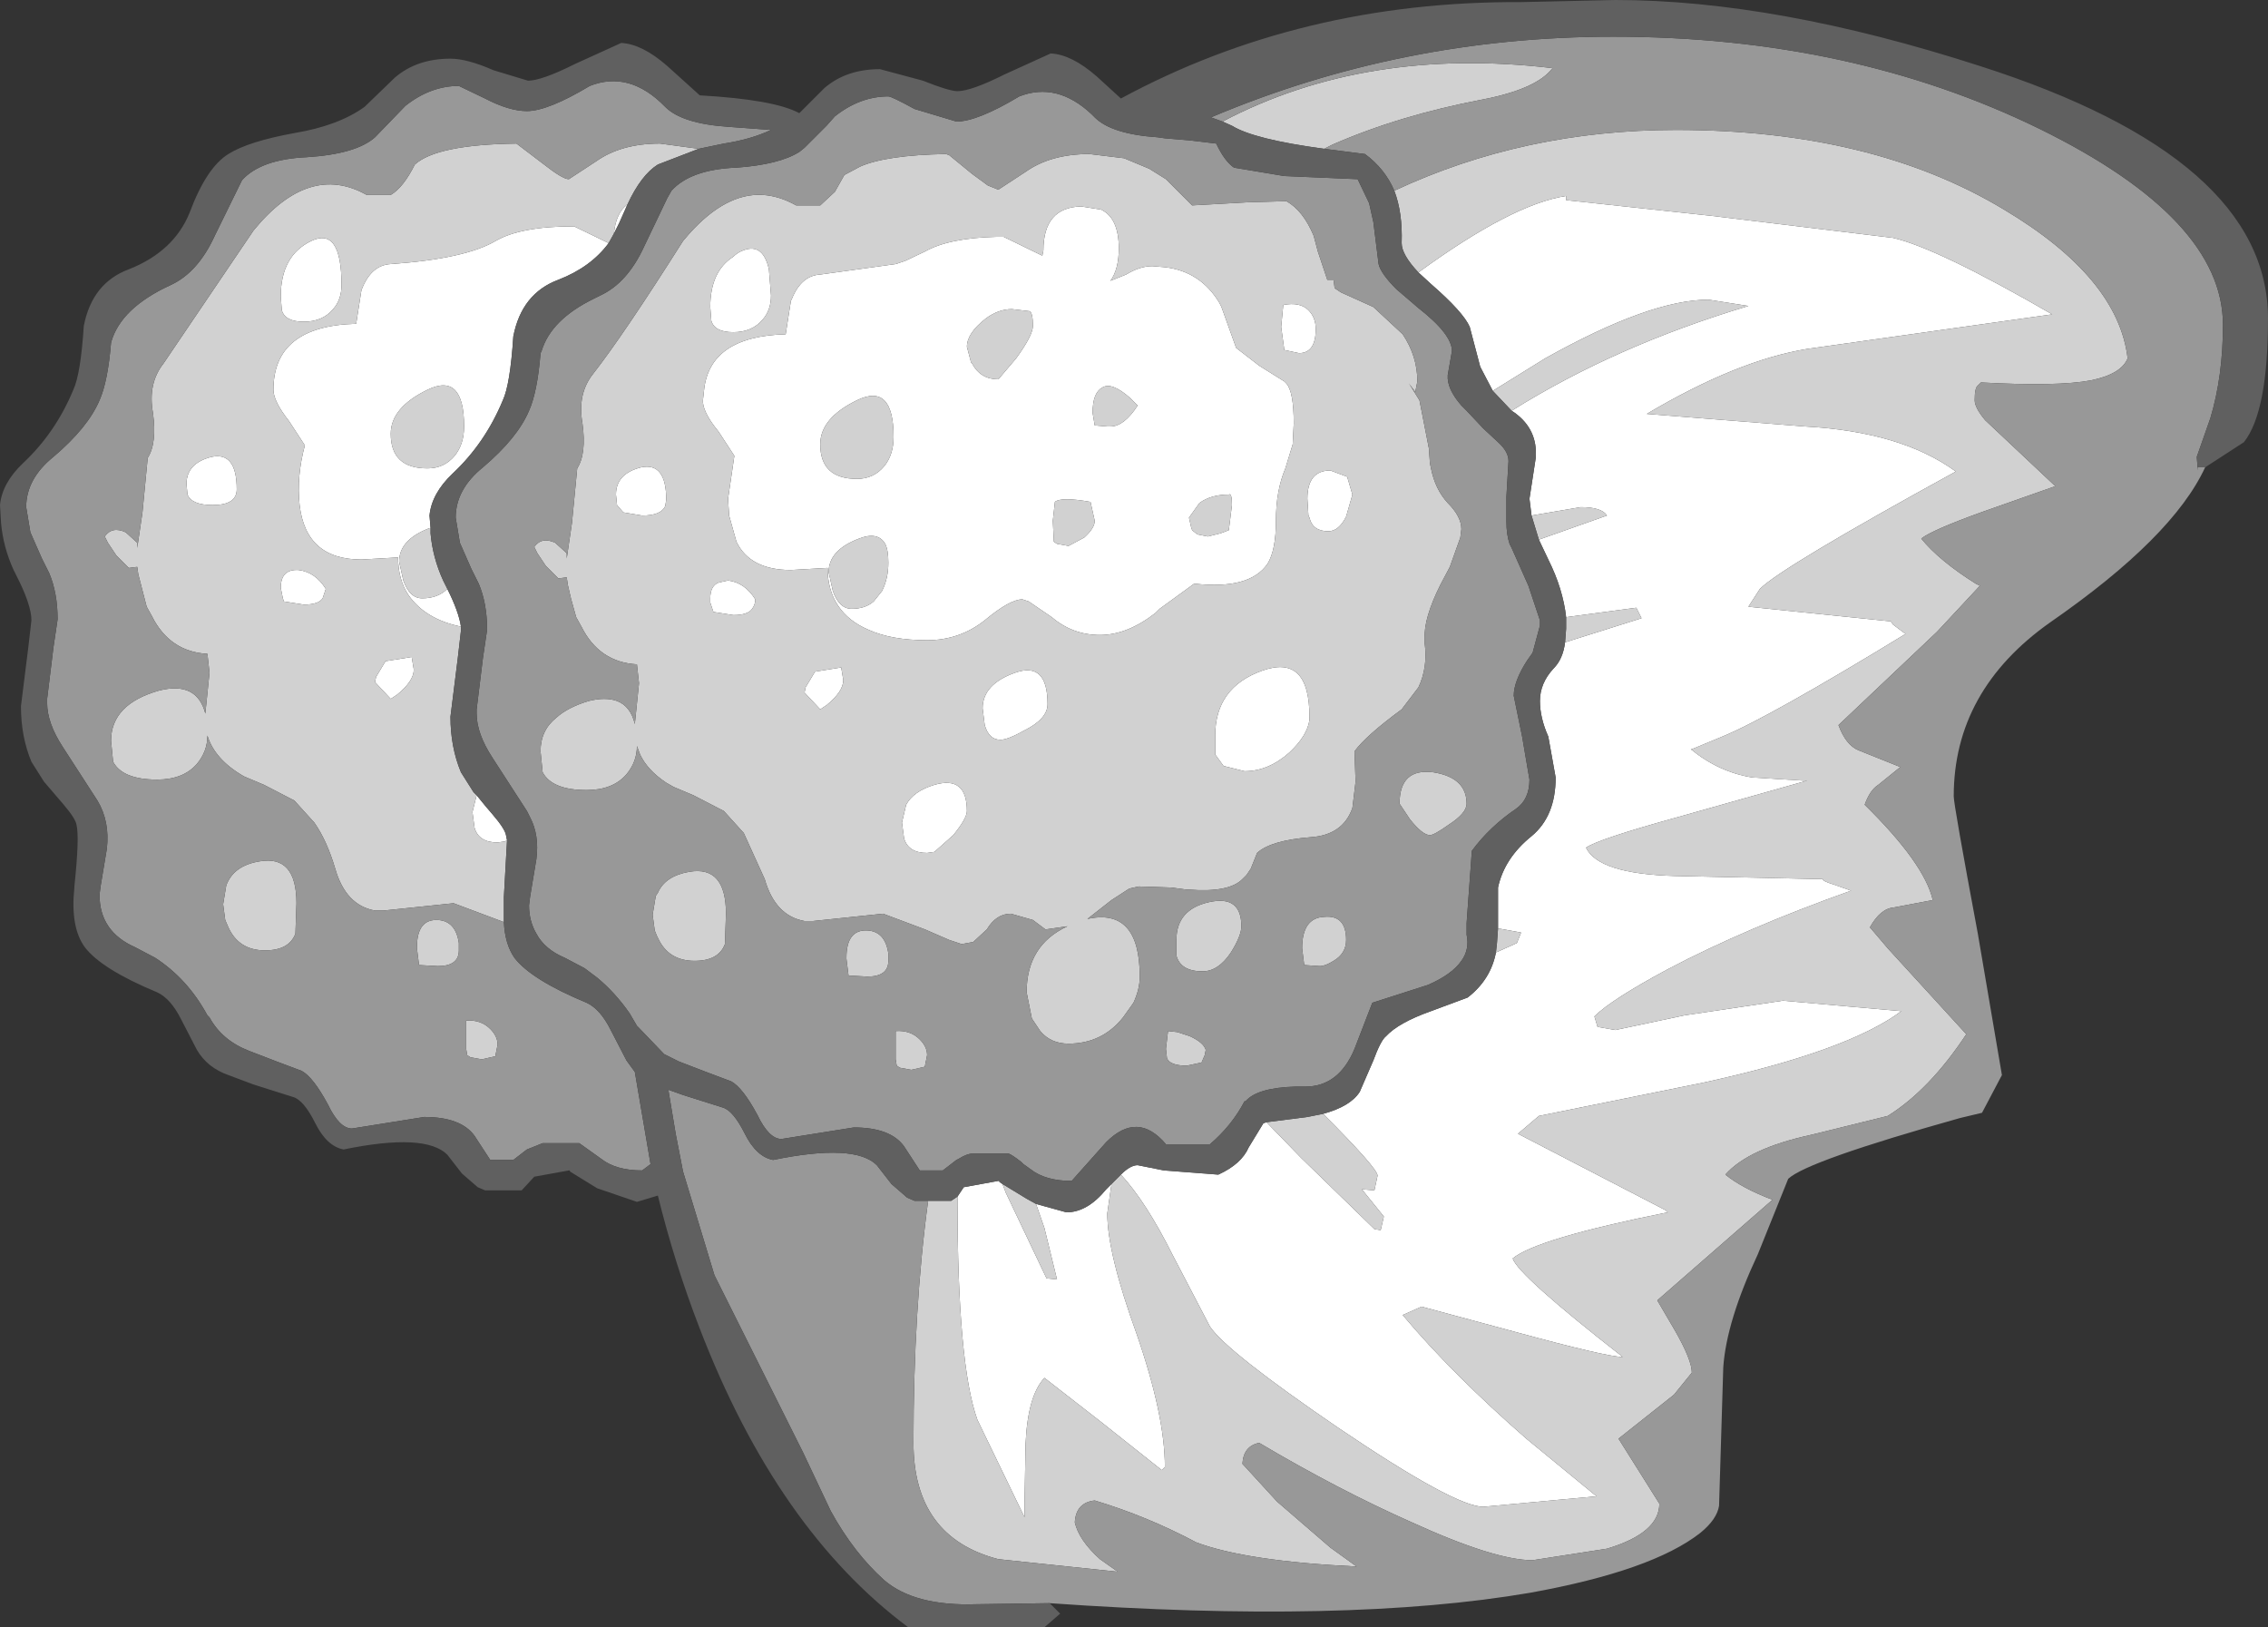<?xml version="1.0" encoding="UTF-8" standalone="no"?>
<svg xmlns:ffdec="https://www.free-decompiler.com/flash" xmlns:xlink="http://www.w3.org/1999/xlink" ffdec:objectType="shape" height="77.65px" width="108.25px" xmlns="http://www.w3.org/2000/svg">
  <rect width="100%" height="100%" fill="#333333" stroke="none"/>
  <g transform="matrix(1.0, 0.0, 0.0, 1.0, 63.6, 48.5)">
    <path d="M4.1 -35.5 Q8.55 -38.75 11.15 -39.15 L11.15 -38.95 18.1 -38.2 26.75 -37.15 Q28.9 -36.65 34.35 -33.5 L22.65 -31.85 Q19.3 -31.3 15.0 -28.75 L22.55 -28.15 Q27.15 -27.9 29.75 -26.0 21.45 -21.45 20.4 -20.4 L19.85 -19.55 26.65 -18.85 26.75 -18.7 27.35 -18.25 Q20.8 -14.25 18.6 -13.35 L17.15 -12.75 17.1 -12.75 Q18.45 -11.65 20.05 -11.4 L22.5 -11.25 22.65 -11.25 16.45 -9.5 Q12.65 -8.45 12.1 -8.05 12.7 -6.8 16.35 -6.7 L23.4 -6.55 Q23.4 -6.45 23.9 -6.3 L24.75 -6.0 Q19.7 -4.2 16.0 -2.25 13.3 -0.8 12.5 0.0 L12.65 0.5 13.5 0.65 16.8 -0.05 21.5 -0.75 27.15 -0.25 Q24.6 1.65 17.75 3.15 L9.85 4.75 8.85 5.6 15.9 9.25 16.0 9.35 Q9.75 10.6 8.6 11.55 8.85 12.35 13.85 16.25 13.1 16.25 8.7 15.05 L4.25 13.85 3.35 14.25 Q5.7 17.05 9.25 20.15 L12.6 22.9 7.2 23.4 Q5.85 23.4 0.3 19.65 -5.05 16.0 -5.85 14.8 L-7.65 11.35 Q-8.9 8.85 -10.1 7.55 -9.65 7.1 -9.3 7.1 L-8.05 7.35 -5.45 7.55 Q-4.35 7.05 -4.0 6.25 L-3.3 5.1 -3.15 5.05 -1.5 6.75 2.0 10.15 2.3 10.2 2.45 9.55 1.4 8.25 2.0 8.3 2.15 7.6 Q2.15 7.25 -0.45 4.65 0.85 4.3 1.3 3.6 L1.95 2.1 Q2.3 1.15 2.55 0.95 3.15 0.3 4.7 -0.25 L6.45 -0.9 Q7.55 -1.75 7.8 -3.05 L8.8 -3.5 9.0 -4.0 7.9 -4.2 7.9 -6.15 Q8.2 -7.55 9.5 -8.6 10.65 -9.55 10.65 -11.4 L10.3 -13.35 Q9.9 -14.25 9.9 -15.05 9.9 -15.9 10.55 -16.6 11.0 -17.05 11.1 -17.85 L14.75 -19.0 14.5 -19.5 11.15 -19.05 Q11.0 -20.4 10.3 -21.8 L9.85 -22.75 13.1 -23.9 Q12.85 -24.3 11.85 -24.3 L9.5 -23.9 9.4 -24.7 9.7 -26.65 Q9.8 -28.0 8.7 -28.8 L8.55 -28.9 Q13.5 -32.0 19.85 -33.9 L17.95 -34.2 Q15.15 -34.2 10.15 -31.4 L7.65 -29.85 7.05 -31.0 6.55 -32.9 Q6.25 -33.6 4.7 -34.95 L4.1 -35.5 M-10.55 8.0 L-10.75 9.4 Q-10.75 11.3 -9.35 15.15 -8.0 19.05 -8.0 21.5 L-8.15 21.65 -11.05 19.35 -13.75 17.25 Q-14.55 18.1 -14.65 20.4 L-14.7 23.25 -14.7 23.9 -16.95 19.25 Q-17.9 16.6 -17.9 8.8 L-17.9 8.6 -17.6 8.15 -15.95 7.85 -15.9 7.85 -15.9 7.9 -15.75 8.0 -15.6 8.4 -13.65 12.5 -13.15 12.55 -13.75 10.1 -14.15 8.95 -12.7 9.35 Q-11.7 9.35 -10.8 8.25 L-10.55 8.0 M-0.2 -23.15 Q-0.95 -23.15 -1.1 -23.8 L-1.15 -23.9 -1.2 -24.7 Q-1.2 -26.05 -0.1 -26.05 L0.7 -25.75 0.95 -24.9 0.65 -23.85 Q0.3 -23.15 -0.2 -23.15 M-33.65 -38.75 L-34.05 -37.85 -34.3 -37.35 Q-34.2 -38.35 -33.65 -38.75 M-34.55 -36.9 Q-35.4 -35.75 -36.95 -35.15 -38.7 -34.5 -39.1 -32.45 -39.25 -30.15 -39.6 -29.4 -40.45 -27.35 -42.0 -25.9 -43.0 -24.95 -43.1 -23.9 L-43.05 -23.3 -43.1 -23.3 Q-44.55 -22.75 -44.55 -21.7 L-44.35 -20.8 Q-44.05 -19.95 -43.45 -19.95 -42.7 -19.95 -42.25 -20.4 -41.7 -19.3 -41.6 -18.6 -43.3 -18.95 -44.1 -20.1 -44.6 -20.85 -44.6 -21.9 L-46.35 -21.8 Q-49.0 -21.8 -49.3 -24.4 -49.45 -25.75 -49.05 -27.25 L-49.8 -28.4 Q-50.55 -29.35 -50.55 -29.9 -50.55 -32.95 -46.6 -33.05 L-46.35 -34.65 Q-45.9 -35.85 -44.95 -35.9 -41.4 -36.15 -39.95 -37.0 -38.75 -37.7 -36.2 -37.7 L-34.55 -36.9 M-40.85 -10.55 L-40.4 -10.0 -40.1 -9.65 Q-39.5 -8.95 -39.45 -8.65 L-39.4 -8.4 -39.5 -8.35 -39.85 -8.3 Q-40.75 -8.3 -40.95 -9.0 L-41.05 -9.75 -40.85 -10.55 M-53.5 -26.7 Q-52.3 -26.95 -52.3 -25.15 -52.3 -24.4 -53.45 -24.4 -54.45 -24.4 -54.65 -24.9 L-54.7 -25.4 Q-54.7 -26.4 -53.5 -26.7 M-50.2 -34.35 Q-50.2 -36.3 -48.75 -37.0 -47.3 -37.7 -47.3 -34.9 -47.3 -34.2 -47.7 -33.75 -48.2 -33.15 -49.1 -33.15 -50.0 -33.15 -50.15 -33.7 L-50.2 -34.35 M-41.45 -28.15 Q-41.45 -30.75 -43.2 -29.9 -44.95 -29.05 -44.95 -27.8 -44.95 -26.15 -43.2 -26.15 -42.4 -26.15 -41.9 -26.75 -41.45 -27.3 -41.45 -28.15 M-50.05 -19.8 L-50.1 -19.95 -50.2 -20.45 Q-50.2 -21.35 -49.35 -21.3 -48.55 -21.2 -48.05 -20.4 L-48.2 -19.95 Q-48.4 -19.65 -49.1 -19.65 L-50.05 -19.8 M-45.65 -16.2 L-45.2 -16.95 -43.95 -17.15 -43.85 -16.55 Q-43.85 -16.0 -44.65 -15.35 L-44.95 -15.15 -45.7 -15.95 -45.65 -16.2 M-25.85 -34.15 L-25.8 -34.25 Q-25.35 -35.35 -24.45 -35.4 L-20.85 -35.9 -20.4 -36.05 -19.45 -36.5 Q-18.3 -37.15 -16.0 -37.2 L-15.7 -37.2 -13.85 -36.3 -13.8 -36.55 Q-13.8 -38.6 -12.0 -38.65 L-11.05 -38.5 Q-10.2 -38.1 -10.2 -36.65 -10.2 -35.65 -10.6 -35.1 L-9.85 -35.4 Q-9.2 -35.8 -8.6 -35.8 L-8.0 -35.75 Q-6.3 -35.55 -5.4 -34.05 L-5.3 -33.85 -4.6 -31.9 -3.5 -31.05 -2.3 -30.3 -2.2 -30.2 Q-1.85 -29.8 -1.85 -28.3 L-1.9 -27.3 -2.25 -26.15 Q-2.7 -25.1 -2.7 -23.65 -2.7 -22.25 -3.1 -21.6 -3.95 -20.35 -6.6 -20.65 L-8.25 -19.45 -8.45 -19.25 Q-9.8 -18.2 -11.1 -18.2 -12.4 -18.2 -13.4 -19.05 L-14.5 -19.8 -14.8 -19.9 Q-15.4 -19.9 -16.6 -18.9 -17.8 -17.95 -19.35 -17.95 -21.05 -17.95 -22.15 -18.45 -23.1 -18.85 -23.6 -19.6 -24.1 -20.35 -24.1 -21.4 L-25.85 -21.3 Q-27.8 -21.3 -28.45 -22.65 L-28.8 -23.9 -28.85 -24.7 -28.55 -26.75 -29.3 -27.9 Q-30.0 -28.75 -30.05 -29.3 L-30.05 -29.4 -30.0 -29.85 Q-29.75 -32.45 -26.1 -32.55 L-25.85 -34.15 M-10.6 -28.15 Q-9.95 -28.15 -9.3 -29.15 L-9.65 -29.5 Q-10.55 -30.3 -11.0 -30.0 -11.45 -29.75 -11.45 -28.8 L-11.35 -28.2 -10.75 -28.15 -10.6 -28.15 M-14.3 -32.95 Q-14.3 -33.55 -14.45 -33.65 L-15.3 -33.75 Q-15.95 -33.75 -16.55 -33.3 -17.45 -32.6 -17.45 -31.95 L-17.25 -31.2 -17.2 -31.15 Q-16.8 -30.4 -15.95 -30.4 L-15.1 -31.4 Q-14.3 -32.5 -14.3 -32.95 M-1.15 -33.7 Q-0.8 -33.35 -0.8 -32.8 -0.8 -31.65 -1.6 -31.65 L-2.3 -31.8 -2.45 -32.9 -2.35 -33.95 Q-1.55 -34.1 -1.15 -33.7 M-32.95 -23.9 L-33.85 -24.05 -34.15 -24.4 -34.2 -24.9 Q-34.2 -25.9 -33.0 -26.2 -31.8 -26.45 -31.8 -24.65 L-31.85 -24.35 Q-32.05 -23.9 -32.95 -23.9 M-28.25 -36.5 Q-27.2 -37.0 -26.9 -35.65 L-26.8 -34.4 Q-26.8 -33.7 -27.2 -33.25 -27.7 -32.65 -28.6 -32.65 -29.5 -32.65 -29.65 -33.2 L-29.7 -33.85 Q-29.7 -35.55 -28.6 -36.25 -28.45 -36.4 -28.25 -36.5 M-21.2 -21.65 Q-21.2 -22.25 -21.35 -22.55 -21.7 -23.15 -22.6 -22.8 -24.05 -22.25 -24.05 -21.2 L-23.85 -20.3 Q-23.55 -19.45 -22.95 -19.45 -22.3 -19.45 -21.9 -19.8 L-21.5 -20.3 Q-21.2 -20.9 -21.2 -21.65 M-21.4 -26.25 Q-20.95 -26.8 -20.95 -27.65 -20.95 -30.25 -22.7 -29.4 -24.45 -28.55 -24.45 -27.3 -24.45 -25.65 -22.7 -25.65 -21.9 -25.65 -21.4 -26.25 M-27.55 -19.9 Q-27.55 -19.65 -27.7 -19.45 -27.9 -19.15 -28.6 -19.15 L-29.55 -19.3 -29.6 -19.45 -29.7 -19.75 -29.7 -19.95 Q-29.7 -20.55 -29.3 -20.7 L-28.85 -20.8 Q-28.05 -20.7 -27.55 -19.9 M-24.7 -16.45 L-23.45 -16.65 -23.35 -16.05 Q-23.35 -15.5 -24.15 -14.85 L-24.45 -14.65 -25.2 -15.45 -25.15 -15.7 -24.7 -16.45 M-19.0 -7.85 L-19.35 -7.8 Q-20.25 -7.8 -20.45 -8.5 L-20.55 -9.25 -20.35 -10.1 Q-20.0 -10.75 -19.0 -11.05 -17.45 -11.5 -17.45 -9.8 -17.45 -9.45 -18.1 -8.65 L-19.0 -7.85 M-6.7 -23.2 L-6.45 -23.0 -5.95 -22.9 -5.35 -23.05 -4.95 -23.2 -4.8 -24.4 Q-4.8 -25.0 -4.95 -24.9 -5.8 -24.9 -6.35 -24.5 L-6.85 -23.8 -6.75 -23.35 -6.7 -23.2 M-2.05 -12.6 Q-3.05 -11.7 -4.2 -11.7 L-5.2 -11.95 -5.6 -12.5 -5.6 -13.4 Q-5.6 -15.7 -3.35 -16.5 -1.1 -17.3 -1.1 -14.3 L-1.1 -14.15 Q-1.2 -13.4 -2.05 -12.6 M-11.35 -23.65 L-11.55 -24.55 Q-12.95 -24.8 -13.25 -24.55 L-13.35 -23.65 -13.3 -22.65 -13.15 -22.55 -12.6 -22.45 -11.85 -22.85 Q-11.35 -23.3 -11.35 -23.65 M-13.6 -14.9 Q-13.6 -14.2 -14.7 -13.65 -15.5 -13.2 -15.85 -13.2 -16.4 -13.2 -16.6 -13.9 L-16.7 -14.7 Q-16.7 -15.85 -15.15 -16.4 -13.6 -16.95 -13.6 -14.9" fill="#ffffff" fill-rule="evenodd" stroke="none"/>
    <path d="M-10.1 7.55 Q-8.9 8.85 -7.65 11.35 L-5.85 14.8 Q-5.05 16.0 0.3 19.65 5.85 23.4 7.2 23.4 L12.6 22.9 9.25 20.15 Q5.7 17.05 3.35 14.25 L4.25 13.85 8.7 15.05 Q13.1 16.25 13.85 16.25 8.85 12.35 8.6 11.55 9.75 10.6 16.0 9.35 L15.9 9.25 8.85 5.6 9.85 4.75 17.75 3.15 Q24.6 1.65 27.15 -0.25 L21.5 -0.75 16.8 -0.05 13.5 0.65 12.65 0.5 12.5 0.0 Q13.3 -0.8 16.0 -2.25 19.7 -4.2 24.75 -6.0 L23.9 -6.3 Q23.4 -6.45 23.4 -6.55 L16.35 -6.7 Q12.7 -6.8 12.1 -8.05 12.65 -8.45 16.45 -9.5 L22.65 -11.25 22.5 -11.25 20.05 -11.4 Q18.45 -11.65 17.1 -12.75 L17.15 -12.75 18.6 -13.35 Q20.8 -14.25 27.35 -18.25 L26.75 -18.7 26.65 -18.85 19.85 -19.55 20.4 -20.4 Q21.45 -21.45 29.75 -26.0 27.15 -27.9 22.55 -28.15 L15.0 -28.75 Q19.3 -31.3 22.65 -31.85 L34.35 -33.5 Q28.9 -36.65 26.75 -37.15 L18.1 -38.2 11.15 -38.95 11.15 -39.15 Q8.55 -38.75 4.1 -35.5 3.3 -36.35 3.3 -36.9 3.35 -38.35 2.95 -39.4 9.15 -42.3 16.4 -42.3 25.75 -42.3 32.05 -38.5 37.5 -35.25 37.95 -31.4 37.65 -30.65 36.2 -30.35 34.6 -30.05 30.95 -30.25 L30.8 -30.1 Q30.65 -30.0 30.65 -29.4 30.65 -29.05 31.15 -28.45 L34.5 -25.3 30.95 -24.05 Q28.6 -23.2 28.1 -22.8 28.95 -21.75 30.7 -20.65 L30.9 -20.55 28.85 -18.35 24.15 -13.9 Q24.5 -12.95 25.1 -12.7 L27.1 -11.9 26.05 -11.05 Q25.65 -10.8 25.4 -10.1 28.25 -7.3 28.65 -5.55 L26.8 -5.2 Q26.15 -5.15 25.65 -4.25 L26.5 -3.25 30.25 0.85 Q28.5 3.5 26.5 4.75 L22.85 5.65 Q19.85 6.3 18.75 7.55 19.55 8.2 21.0 8.75 L15.5 13.55 16.35 15.0 Q17.15 16.4 17.15 17.0 L16.3 18.05 13.65 20.15 15.6 23.25 Q15.6 24.65 13.1 25.4 L9.55 25.95 Q7.75 25.95 3.8 24.15 0.3 22.6 -3.5 20.35 -4.25 20.5 -4.3 21.35 L-2.65 23.15 -0.1 25.35 1.15 26.25 Q-4.1 26.0 -6.5 25.1 -8.85 23.85 -11.35 23.1 -12.25 23.2 -12.3 24.15 -12.1 25.0 -11.1 25.9 L-10.25 26.5 -15.95 25.9 Q-20.0 24.85 -20.0 20.35 -20.0 13.95 -19.3 8.8 L-18.2 8.8 -17.9 8.6 -17.9 8.8 Q-17.9 16.6 -16.95 19.25 L-14.7 23.9 -14.7 23.25 -14.65 20.4 Q-14.55 18.1 -13.75 17.25 L-11.05 19.35 -8.15 21.65 -8.0 21.5 Q-8.0 19.05 -9.35 15.15 -10.75 11.3 -10.75 9.4 L-10.55 8.0 -10.1 7.55 M7.65 -29.85 L10.15 -31.4 Q15.15 -34.2 17.95 -34.2 L19.85 -33.9 Q13.5 -32.0 8.55 -28.9 L7.65 -29.85 M9.5 -23.9 L11.85 -24.3 Q12.85 -24.3 13.1 -23.9 L9.85 -22.75 9.5 -23.9 M11.15 -19.05 L14.5 -19.5 14.75 -19.0 11.1 -17.85 11.15 -18.5 11.15 -19.05 M7.9 -4.2 L9.0 -4.0 8.8 -3.5 7.8 -3.05 7.85 -3.5 7.9 -4.2 M-0.45 4.65 Q2.15 7.25 2.15 7.6 L2.0 8.3 1.4 8.25 2.45 9.55 2.3 10.2 2.0 10.15 -1.5 6.75 -3.15 5.05 -1.2 4.8 -0.45 4.65 M-5.25 -42.7 Q1.6 -46.3 10.5 -45.25 9.75 -44.25 7.15 -43.75 3.2 -43.0 0.0 -41.6 L-0.4 -41.4 Q-3.75 -41.85 -4.8 -42.5 L-5.25 -42.7 M-6.95 -6.05 L-7.7 -6.15 -9.25 -6.2 -9.7 -6.1 -10.55 -5.55 -11.7 -4.65 Q-9.2 -5.2 -9.2 -1.9 -9.2 -1.3 -9.5 -0.65 L-10.0 0.05 Q-11.0 1.3 -12.6 1.3 -13.45 1.3 -13.95 0.7 L-14.35 0.1 -14.6 -1.15 Q-14.6 -3.4 -12.65 -4.3 L-13.7 -4.15 -14.3 -4.6 -15.35 -4.9 Q-16.05 -4.9 -16.5 -4.15 L-17.15 -3.55 -17.7 -3.45 -18.3 -3.65 -19.45 -4.15 -21.45 -4.9 -24.8 -4.55 -25.2 -4.55 Q-26.6 -4.8 -27.1 -6.55 L-28.1 -8.75 -29.05 -9.8 -30.5 -10.55 -31.45 -10.95 -31.8 -11.15 Q-32.7 -11.75 -33.05 -12.5 L-33.2 -12.9 Q-33.2 -12.15 -33.7 -11.55 -34.35 -10.8 -35.6 -10.8 -37.25 -10.8 -37.7 -11.65 L-37.8 -12.65 Q-37.8 -13.65 -37.05 -14.25 -36.5 -14.75 -35.5 -15.05 -34.7 -15.25 -34.15 -15.05 -33.5 -14.8 -33.3 -13.95 L-33.1 -15.9 -33.2 -16.8 Q-35.0 -16.9 -35.85 -18.6 L-36.1 -19.05 -36.35 -19.95 -36.5 -20.6 -36.55 -20.95 -36.95 -20.9 -37.55 -21.5 -37.95 -22.1 -38.1 -22.4 Q-37.75 -22.9 -37.1 -22.6 L-36.55 -22.1 -36.55 -21.85 -36.3 -23.55 -36.05 -26.15 Q-35.6 -26.85 -35.8 -28.3 -36.05 -29.7 -35.3 -30.65 -33.85 -32.5 -31.0 -37.0 L-30.7 -37.35 Q-28.95 -39.3 -27.2 -39.2 -26.4 -39.15 -25.6 -38.7 L-24.45 -38.7 -23.75 -39.35 -23.3 -40.15 -22.55 -40.55 Q-21.3 -41.1 -18.45 -41.15 L-18.3 -41.1 -17.2 -40.2 -16.45 -39.65 -15.95 -39.45 -14.65 -40.3 Q-13.45 -41.15 -11.6 -41.15 L-9.95 -40.95 -8.75 -40.45 -7.95 -39.95 -6.7 -38.7 -4.0 -38.85 -2.2 -38.9 Q-1.4 -38.45 -0.9 -37.25 L-0.7 -36.5 -0.25 -35.15 0.05 -35.15 0.1 -34.75 0.4 -34.55 1.95 -33.85 3.35 -32.55 Q4.05 -31.5 4.05 -30.3 L3.95 -29.8 3.65 -30.2 4.15 -29.4 4.6 -27.1 4.65 -26.4 4.7 -26.15 Q4.9 -25.15 5.5 -24.5 6.15 -23.85 6.15 -23.25 L6.1 -22.85 5.6 -21.45 5.15 -20.6 Q4.35 -19.0 4.4 -18.05 L4.4 -17.8 Q4.55 -16.65 4.1 -15.7 L3.3 -14.65 Q1.6 -13.4 1.05 -12.65 L1.1 -11.2 0.95 -9.95 Q0.5 -8.65 -1.05 -8.55 -2.95 -8.4 -3.6 -7.8 L-3.9 -7.05 -4.1 -6.75 -4.3 -6.55 Q-4.95 -5.9 -6.85 -6.05 L-6.95 -6.05 M-0.2 -23.15 Q0.3 -23.15 0.65 -23.85 L0.95 -24.9 0.7 -25.75 -0.1 -26.05 Q-1.2 -26.05 -1.2 -24.7 L-1.15 -23.9 -1.1 -23.8 Q-0.95 -23.15 -0.2 -23.15 M3.2 -10.15 Q3.2 -11.85 4.8 -11.65 6.4 -11.4 6.4 -10.15 6.4 -9.7 5.55 -9.15 4.85 -8.65 4.65 -8.65 4.3 -8.65 3.7 -9.4 L3.2 -10.15 M0.65 -3.65 Q0.65 -3.0 0.05 -2.65 -0.35 -2.4 -0.6 -2.4 L-1.35 -2.45 -1.45 -3.25 Q-1.45 -4.7 -0.4 -4.75 0.65 -4.85 0.65 -3.65 M-39.55 -4.5 L-39.95 -4.65 -41.95 -5.4 -45.3 -5.05 -45.7 -5.05 Q-47.1 -5.3 -47.6 -7.05 -48.0 -8.4 -48.6 -9.25 L-49.55 -10.3 -51.0 -11.05 -51.95 -11.45 Q-53.35 -12.25 -53.7 -13.4 -53.7 -12.65 -54.2 -12.05 -54.85 -11.3 -56.1 -11.3 -57.75 -11.3 -58.2 -12.15 L-58.3 -13.15 Q-58.3 -14.9 -56.0 -15.55 -54.2 -16.0 -53.8 -14.45 L-53.6 -16.4 -53.7 -17.3 Q-55.5 -17.4 -56.35 -19.1 L-56.6 -19.55 -57.0 -21.1 -57.05 -21.45 -57.45 -21.4 -58.05 -22.0 -58.45 -22.6 -58.6 -22.9 Q-58.25 -23.4 -57.6 -23.1 L-57.05 -22.6 -57.05 -22.35 -56.8 -24.05 -56.55 -26.65 Q-56.1 -27.35 -56.3 -28.8 -56.55 -30.2 -55.8 -31.15 L-51.5 -37.5 Q-48.85 -40.75 -46.1 -39.2 L-44.95 -39.2 Q-44.35 -39.55 -43.8 -40.65 -42.75 -41.6 -38.95 -41.65 L-37.7 -40.7 Q-36.75 -39.95 -36.45 -39.95 L-35.15 -40.8 Q-33.95 -41.65 -32.1 -41.65 L-30.25 -41.4 -32.2 -40.65 Q-33.0 -40.15 -33.65 -38.75 -34.2 -38.35 -34.3 -37.35 L-34.55 -36.9 -36.2 -37.7 Q-38.75 -37.7 -39.95 -37.0 -41.4 -36.15 -44.95 -35.9 -45.9 -35.85 -46.35 -34.65 L-46.6 -33.05 Q-50.55 -32.95 -50.55 -29.9 -50.55 -29.35 -49.8 -28.4 L-49.05 -27.25 Q-49.45 -25.75 -49.3 -24.4 -49.0 -21.8 -46.35 -21.8 L-44.6 -21.9 Q-44.6 -20.85 -44.1 -20.1 -43.3 -18.95 -41.6 -18.6 L-41.6 -18.4 -41.75 -17.1 -42.1 -14.3 Q-42.1 -12.85 -41.6 -11.65 L-41.0 -10.7 -40.85 -10.55 -41.05 -9.75 -40.95 -9.0 Q-40.75 -8.3 -39.85 -8.3 L-39.5 -8.35 -39.4 -8.4 -39.55 -5.7 -39.55 -5.65 -39.55 -4.5 M-43.05 -23.3 L-43.05 -23.05 Q-42.95 -21.9 -42.45 -20.8 L-42.35 -20.6 -42.25 -20.4 Q-42.7 -19.95 -43.45 -19.95 -44.05 -19.95 -44.35 -20.8 L-44.55 -21.7 Q-44.55 -22.75 -43.1 -23.3 L-43.05 -23.3 M-50.2 -34.35 L-50.15 -33.7 Q-50.0 -33.15 -49.1 -33.15 -48.2 -33.15 -47.7 -33.75 -47.3 -34.2 -47.3 -34.9 -47.3 -37.7 -48.75 -37.0 -50.2 -36.3 -50.2 -34.35 M-53.5 -26.7 Q-54.7 -26.4 -54.7 -25.4 L-54.65 -24.9 Q-54.45 -24.4 -53.45 -24.4 -52.3 -24.4 -52.3 -25.15 -52.3 -26.95 -53.5 -26.7 M-41.45 -28.15 Q-41.45 -27.3 -41.9 -26.75 -42.4 -26.15 -43.2 -26.15 -44.95 -26.15 -44.95 -27.8 -44.95 -29.05 -43.2 -29.9 -41.45 -30.75 -41.45 -28.15 M-45.65 -16.2 L-45.7 -15.95 -44.95 -15.15 -44.65 -15.35 Q-43.85 -16.0 -43.85 -16.55 L-43.95 -17.15 -45.2 -16.95 -45.65 -16.2 M-50.05 -19.8 L-49.1 -19.65 Q-48.4 -19.65 -48.2 -19.95 L-48.05 -20.4 Q-48.55 -21.2 -49.35 -21.3 -50.2 -21.35 -50.2 -20.45 L-50.1 -19.95 -50.05 -19.8 M-49.5 -3.95 Q-49.8 -3.15 -50.95 -3.15 -52.2 -3.15 -52.7 -4.25 L-52.85 -4.6 -52.95 -5.35 -52.8 -6.25 Q-52.45 -7.2 -51.2 -7.4 -49.45 -7.7 -49.45 -5.4 L-49.5 -3.95 M-41.7 -3.15 Q-41.7 -2.4 -42.7 -2.4 L-43.6 -2.45 -43.7 -3.25 -43.7 -3.3 Q-43.7 -4.65 -42.7 -4.6 -41.85 -4.55 -41.7 -3.5 L-41.7 -3.15 M-25.85 -34.15 L-26.1 -32.55 Q-29.75 -32.45 -30.0 -29.85 L-30.05 -29.4 -30.05 -29.3 Q-30.0 -28.75 -29.3 -27.9 L-28.55 -26.75 -28.85 -24.7 -28.8 -23.9 -28.45 -22.65 Q-27.8 -21.3 -25.85 -21.3 L-24.1 -21.4 Q-24.1 -20.35 -23.6 -19.6 -23.1 -18.85 -22.15 -18.45 -21.05 -17.95 -19.35 -17.95 -17.8 -17.95 -16.6 -18.9 -15.4 -19.9 -14.8 -19.9 L-14.5 -19.8 -13.4 -19.05 Q-12.4 -18.2 -11.1 -18.2 -9.8 -18.2 -8.45 -19.25 L-8.25 -19.45 -6.6 -20.65 Q-3.95 -20.35 -3.1 -21.6 -2.7 -22.25 -2.7 -23.65 -2.7 -25.1 -2.25 -26.15 L-1.9 -27.3 -1.85 -28.3 Q-1.85 -29.8 -2.2 -30.2 L-2.3 -30.3 -3.5 -31.05 -4.6 -31.9 -5.3 -33.85 -5.4 -34.05 Q-6.3 -35.55 -8.0 -35.75 L-8.6 -35.8 Q-9.2 -35.8 -9.85 -35.4 L-10.6 -35.1 Q-10.2 -35.65 -10.2 -36.65 -10.2 -38.1 -11.05 -38.5 L-12.0 -38.65 Q-13.8 -38.6 -13.8 -36.55 L-13.85 -36.3 -15.7 -37.2 -16.0 -37.2 Q-18.3 -37.15 -19.45 -36.5 L-20.4 -36.05 -20.85 -35.9 -24.45 -35.4 Q-25.35 -35.35 -25.8 -34.25 L-25.85 -34.15 M-14.3 -32.95 Q-14.3 -32.5 -15.1 -31.4 L-15.95 -30.4 Q-16.8 -30.4 -17.2 -31.15 L-17.25 -31.2 -17.45 -31.95 Q-17.45 -32.6 -16.55 -33.3 -15.95 -33.75 -15.3 -33.75 L-14.45 -33.65 Q-14.3 -33.55 -14.3 -32.95 M-10.6 -28.15 L-10.75 -28.15 -11.35 -28.2 -11.45 -28.8 Q-11.45 -29.75 -11.0 -30.0 -10.55 -30.3 -9.65 -29.5 L-9.3 -29.15 Q-9.95 -28.15 -10.6 -28.15 M-28.25 -36.5 Q-28.45 -36.4 -28.6 -36.25 -29.7 -35.55 -29.7 -33.85 L-29.65 -33.2 Q-29.5 -32.65 -28.6 -32.65 -27.7 -32.65 -27.2 -33.25 -26.8 -33.7 -26.8 -34.4 L-26.9 -35.65 Q-27.2 -37.0 -28.25 -36.5 M-32.95 -23.9 Q-32.05 -23.9 -31.85 -24.35 L-31.8 -24.65 Q-31.8 -26.45 -33.0 -26.2 -34.2 -25.9 -34.2 -24.9 L-34.15 -24.4 -33.85 -24.05 -32.95 -23.9 M-1.15 -33.7 Q-1.55 -34.1 -2.35 -33.95 L-2.45 -32.9 -2.3 -31.8 -1.6 -31.65 Q-0.8 -31.65 -0.8 -32.8 -0.8 -33.35 -1.15 -33.7 M-21.4 -26.25 Q-21.9 -25.65 -22.7 -25.65 -24.45 -25.65 -24.45 -27.3 -24.45 -28.55 -22.7 -29.4 -20.95 -30.25 -20.95 -27.65 -20.95 -26.8 -21.4 -26.25 M-21.2 -21.65 Q-21.2 -20.9 -21.5 -20.3 L-21.9 -19.8 Q-22.3 -19.45 -22.95 -19.45 -23.55 -19.45 -23.85 -20.3 L-24.05 -21.2 Q-24.05 -22.25 -22.6 -22.8 -21.7 -23.15 -21.35 -22.55 -21.2 -22.25 -21.2 -21.65 M-24.7 -16.45 L-25.15 -15.7 -25.2 -15.45 -24.45 -14.65 -24.15 -14.85 Q-23.35 -15.5 -23.35 -16.05 L-23.45 -16.65 -24.7 -16.45 M-27.55 -19.9 Q-28.05 -20.7 -28.85 -20.8 L-29.3 -20.7 Q-29.7 -20.55 -29.7 -19.95 L-29.7 -19.75 -29.6 -19.45 -29.55 -19.3 -28.6 -19.15 Q-27.9 -19.15 -27.7 -19.45 -27.55 -19.65 -27.55 -19.9 M-29.0 -3.45 Q-29.3 -2.65 -30.45 -2.65 -31.7 -2.65 -32.2 -3.75 L-32.25 -3.85 -32.35 -4.1 -32.45 -4.85 -32.3 -5.75 -32.2 -5.9 Q-31.85 -6.7 -30.7 -6.9 -28.95 -7.2 -28.95 -4.9 L-29.0 -3.45 M-19.0 -7.85 L-18.1 -8.65 Q-17.45 -9.45 -17.45 -9.8 -17.45 -11.5 -19.0 -11.05 -20.0 -10.75 -20.35 -10.1 L-20.55 -9.25 -20.45 -8.5 Q-20.25 -7.8 -19.35 -7.8 L-19.0 -7.85 M-22.2 -1.9 L-23.1 -1.95 -23.2 -2.75 -23.2 -2.8 Q-23.2 -4.15 -22.2 -4.1 -21.35 -4.05 -21.2 -3.0 L-21.2 -2.65 Q-21.2 -1.9 -22.2 -1.9 M-6.7 -23.2 L-6.75 -23.35 -6.85 -23.8 -6.35 -24.5 Q-5.8 -24.9 -4.95 -24.9 -4.8 -25.0 -4.8 -24.4 L-4.95 -23.2 -5.35 -23.05 -5.95 -22.9 -6.45 -23.0 -6.7 -23.2 M-2.05 -12.6 Q-1.2 -13.4 -1.1 -14.15 L-1.1 -14.3 Q-1.1 -17.3 -3.35 -16.5 -5.6 -15.7 -5.6 -13.4 L-5.6 -12.5 -5.2 -11.95 -4.2 -11.7 Q-3.05 -11.7 -2.05 -12.6 M-11.35 -23.65 Q-11.35 -23.3 -11.85 -22.85 L-12.6 -22.45 -13.15 -22.55 -13.3 -22.65 -13.35 -23.65 -13.25 -24.55 Q-12.95 -24.8 -11.55 -24.55 L-11.35 -23.65 M-13.6 -14.9 Q-13.6 -16.95 -15.15 -16.4 -16.7 -15.85 -16.7 -14.7 L-16.6 -13.9 Q-16.4 -13.2 -15.85 -13.2 -15.5 -13.2 -14.7 -13.65 -13.6 -14.2 -13.6 -14.9 M-4.85 -3.05 Q-5.45 -2.15 -6.2 -2.15 -7.25 -2.15 -7.45 -2.9 L-7.45 -3.65 Q-7.45 -5.1 -5.9 -5.45 -4.35 -5.8 -4.35 -4.3 -4.35 -3.85 -4.85 -3.05 M-6.95 2.35 Q-7.75 2.35 -7.9 2.0 L-7.95 1.55 -7.85 0.7 -7.4 0.75 -6.8 0.95 Q-6.15 1.25 -6.05 1.6 L-6.1 1.85 -6.25 2.2 -6.95 2.35 M-20.85 2.05 L-20.85 0.7 Q-20.15 0.65 -19.7 1.1 -19.35 1.45 -19.35 1.85 L-19.45 2.35 -19.45 2.4 -20.1 2.55 -20.65 2.45 -20.8 2.35 -20.85 2.05 M-14.15 8.95 L-13.75 10.1 -13.15 12.55 -13.65 12.5 -15.6 8.4 -15.75 8.0 -14.6 8.7 -14.15 8.95 M-39.85 1.35 L-39.95 1.85 -39.95 1.9 -40.6 2.05 -41.15 1.95 -41.3 1.85 -41.35 1.55 -41.35 0.2 Q-40.65 0.15 -40.2 0.6 -39.85 0.95 -39.85 1.35" fill="#d1d1d1" fill-rule="evenodd" stroke="none"/>
    <path d="M-19.3 8.8 Q-20.0 13.95 -20.0 20.35 -20.0 24.85 -15.95 25.9 L-10.25 26.5 -11.1 25.9 Q-12.1 25.0 -12.3 24.15 -12.25 23.2 -11.35 23.1 -8.85 23.85 -6.5 25.1 -4.1 26.0 1.15 26.25 L-0.1 25.35 -2.65 23.15 -4.3 21.35 Q-4.25 20.5 -3.5 20.35 0.3 22.6 3.8 24.15 7.75 25.95 9.55 25.95 L13.1 25.4 Q15.6 24.65 15.6 23.25 L13.65 20.15 16.3 18.05 17.15 17.0 Q17.15 16.4 16.35 15.0 L15.5 13.55 21.0 8.75 Q19.55 8.2 18.75 7.55 19.85 6.3 22.85 5.65 L26.5 4.75 Q28.5 3.5 30.25 0.85 L26.5 -3.25 25.65 -4.25 Q26.15 -5.15 26.8 -5.2 L28.65 -5.55 Q28.25 -7.3 25.4 -10.1 25.65 -10.8 26.05 -11.05 L27.1 -11.9 25.1 -12.7 Q24.5 -12.95 24.15 -13.9 L28.85 -18.35 30.9 -20.55 30.7 -20.65 Q28.95 -21.75 28.1 -22.8 28.6 -23.2 30.95 -24.05 L34.5 -25.3 31.15 -28.45 Q30.65 -29.05 30.65 -29.4 30.65 -30.0 30.8 -30.1 L30.95 -30.25 Q34.6 -30.05 36.2 -30.35 37.65 -30.65 37.95 -31.4 37.5 -35.25 32.05 -38.5 25.75 -42.3 16.4 -42.3 9.15 -42.3 2.95 -39.4 2.5 -40.45 1.55 -41.15 L-0.4 -41.4 0.0 -41.6 Q3.2 -43.0 7.15 -43.75 9.75 -44.25 10.5 -45.25 1.6 -46.3 -5.25 -42.7 L-5.8 -42.9 Q3.3 -46.75 13.4 -46.75 24.75 -46.75 33.75 -42.35 42.5 -38.05 42.5 -33.0 42.5 -30.55 41.9 -28.55 L41.25 -26.7 41.3 -26.05 41.3 -26.2 41.65 -26.2 Q40.1 -22.85 34.25 -18.8 29.65 -15.55 29.65 -10.5 29.65 -10.1 30.8 -3.95 L31.95 2.8 31.0 4.6 29.95 4.85 Q22.65 6.9 21.75 7.75 L20.3 11.35 Q18.8 14.55 18.65 16.75 L18.45 23.35 Q18.35 24.0 17.55 24.65 15.25 26.45 9.45 27.5 0.7 29.0 -13.5 28.0 L-17.0 28.05 Q-19.95 28.15 -21.4 26.9 -22.85 25.6 -23.95 23.6 L-25.25 20.85 -29.5 12.35 -31.0 7.4 -31.35 5.6 -31.7 3.5 -31.0 3.75 -29.1 4.35 Q-28.6 4.5 -28.05 5.6 -27.5 6.7 -26.7 6.85 -22.8 6.05 -21.75 7.1 L-21.05 8.0 -20.3 8.65 -19.95 8.8 -19.3 8.8 M-32.85 -36.75 L-31.75 -39.05 -31.55 -39.4 Q-30.65 -40.4 -28.5 -40.5 L-28.45 -40.5 Q-26.4 -40.65 -25.45 -41.25 L-25.2 -41.45 -24.15 -42.5 -23.75 -42.95 Q-22.55 -43.9 -21.2 -43.9 -21.05 -43.9 -19.95 -43.3 L-17.95 -42.7 Q-16.95 -42.7 -14.95 -43.9 -13.15 -44.6 -11.5 -43.05 L-11.35 -42.9 Q-10.55 -42.1 -8.35 -41.95 L-8.0 -41.9 -6.8 -41.8 -5.55 -41.65 Q-5.15 -40.8 -4.7 -40.5 L-2.3 -40.1 1.2 -39.95 1.75 -38.8 1.95 -37.9 2.2 -35.9 Q2.3 -35.45 3.05 -34.7 L4.1 -33.8 Q5.7 -32.55 5.7 -31.75 L5.5 -30.6 Q5.45 -29.95 6.15 -29.15 L6.4 -28.9 7.2 -28.05 7.9 -27.4 Q8.4 -26.95 8.4 -26.5 L8.3 -24.8 8.3 -23.6 Q8.3 -23.0 8.45 -22.55 L8.55 -22.35 9.35 -20.55 9.9 -18.9 9.9 -18.65 9.55 -17.35 9.3 -17.0 Q8.65 -16.0 8.65 -15.3 L9.05 -13.35 9.4 -11.3 Q9.4 -10.35 8.75 -9.9 7.5 -9.05 6.65 -7.9 L6.4 -4.45 6.4 -3.9 Q6.55 -3.2 6.15 -2.65 5.7 -2.0 4.55 -1.5 L1.9 -0.65 1.05 1.55 Q0.3 3.35 -1.3 3.35 L-1.75 3.35 Q-3.6 3.4 -4.15 4.05 L-4.2 4.05 Q-4.8 5.2 -5.85 6.1 L-7.95 6.1 Q-9.3 4.5 -10.8 6.0 L-12.45 7.85 Q-13.7 7.85 -14.4 7.3 L-14.75 7.05 -14.85 6.95 Q-15.3 6.6 -15.45 6.55 L-17.2 6.55 Q-17.45 6.55 -17.85 6.8 L-17.95 6.85 -18.6 7.35 -19.7 7.35 -20.45 6.2 Q-21.1 5.3 -22.85 5.3 L-26.3 5.85 Q-26.9 5.85 -27.45 4.7 -28.15 3.4 -28.7 3.1 L-29.9 2.65 -31.2 2.15 -31.9 1.8 -33.1 0.55 -33.2 0.45 -33.55 -0.15 Q-34.25 -1.15 -35.1 -1.85 L-35.7 -2.3 -36.65 -2.8 Q-37.6 -3.2 -38.0 -3.95 -38.35 -4.55 -38.35 -5.3 L-38.3 -5.7 -38.0 -7.5 Q-37.85 -8.65 -38.3 -9.5 L-38.45 -9.8 -39.55 -11.5 -40.1 -12.35 Q-40.85 -13.5 -40.85 -14.45 L-40.85 -14.65 -40.55 -17.1 -40.35 -18.45 Q-40.35 -19.7 -40.75 -20.65 L-41.1 -21.35 -41.65 -22.6 -41.8 -23.5 -41.85 -23.8 Q-41.85 -25.15 -40.55 -26.2 -38.9 -27.6 -38.35 -28.9 -37.95 -29.8 -37.8 -31.65 L-37.75 -31.75 Q-37.3 -33.25 -35.25 -34.25 L-34.95 -34.4 Q-33.65 -35.0 -32.85 -36.75 M-6.95 -6.05 L-6.85 -6.05 Q-4.95 -5.9 -4.3 -6.55 L-4.1 -6.75 -3.9 -7.05 -3.6 -7.8 Q-2.95 -8.4 -1.05 -8.55 0.5 -8.65 0.95 -9.95 L1.1 -11.2 1.05 -12.65 Q1.6 -13.4 3.3 -14.65 L4.1 -15.7 Q4.55 -16.65 4.4 -17.8 L4.4 -18.05 Q4.35 -19.0 5.15 -20.6 L5.6 -21.45 6.1 -22.85 6.15 -23.25 Q6.15 -23.85 5.5 -24.5 4.9 -25.15 4.7 -26.15 L4.65 -26.4 4.6 -27.1 4.15 -29.4 3.65 -30.2 3.95 -29.8 4.05 -30.3 Q4.05 -31.5 3.35 -32.55 L1.95 -33.85 0.4 -34.55 0.1 -34.75 0.05 -35.15 -0.25 -35.15 -0.7 -36.5 -0.9 -37.25 Q-1.4 -38.45 -2.2 -38.9 L-4.0 -38.85 -6.7 -38.7 -7.95 -39.95 -8.75 -40.45 -9.95 -40.95 -11.6 -41.15 Q-13.45 -41.15 -14.65 -40.3 L-15.95 -39.45 -16.45 -39.65 -17.2 -40.2 -18.3 -41.1 -18.45 -41.15 Q-21.3 -41.1 -22.55 -40.55 L-23.3 -40.15 -23.75 -39.35 -24.45 -38.7 -25.6 -38.7 Q-26.4 -39.15 -27.2 -39.2 -28.95 -39.3 -30.7 -37.35 L-31.0 -37.0 Q-33.85 -32.5 -35.3 -30.65 -36.05 -29.7 -35.8 -28.3 -35.6 -26.85 -36.05 -26.15 L-36.3 -23.55 -36.55 -21.85 -36.55 -22.1 -37.1 -22.6 Q-37.75 -22.9 -38.1 -22.4 L-37.95 -22.1 -37.55 -21.5 -36.95 -20.9 -36.55 -20.95 -36.5 -20.6 -36.35 -19.95 -36.1 -19.05 -35.85 -18.6 Q-35.0 -16.9 -33.2 -16.8 L-33.1 -15.9 -33.3 -13.95 Q-33.5 -14.8 -34.15 -15.05 -34.7 -15.25 -35.5 -15.05 -36.5 -14.75 -37.05 -14.25 -37.8 -13.65 -37.8 -12.65 L-37.7 -11.65 Q-37.25 -10.8 -35.6 -10.8 -34.35 -10.8 -33.7 -11.55 -33.2 -12.15 -33.2 -12.9 L-33.05 -12.5 Q-32.7 -11.75 -31.8 -11.15 L-31.45 -10.95 -30.5 -10.55 -29.05 -9.8 -28.1 -8.75 -27.1 -6.55 Q-26.6 -4.8 -25.2 -4.55 L-24.8 -4.55 -21.45 -4.9 -19.45 -4.15 -18.3 -3.65 -17.7 -3.45 -17.15 -3.55 -16.5 -4.15 Q-16.05 -4.9 -15.35 -4.9 L-14.3 -4.6 -13.7 -4.15 -12.65 -4.3 Q-14.6 -3.4 -14.6 -1.15 L-14.35 0.1 -13.95 0.7 Q-13.45 1.3 -12.6 1.3 -11.0 1.3 -10.0 0.05 L-9.5 -0.65 Q-9.2 -1.3 -9.2 -1.9 -9.2 -5.2 -11.7 -4.65 L-10.55 -5.55 -9.7 -6.1 -9.25 -6.2 -7.7 -6.15 -6.95 -6.05 M0.65 -3.65 Q0.65 -4.85 -0.4 -4.75 -1.45 -4.7 -1.45 -3.25 L-1.35 -2.45 -0.6 -2.4 Q-0.35 -2.4 0.05 -2.65 0.65 -3.0 0.65 -3.65 M3.2 -10.15 L3.7 -9.4 Q4.3 -8.65 4.65 -8.65 4.85 -8.65 5.55 -9.15 6.4 -9.7 6.4 -10.15 6.4 -11.4 4.8 -11.65 3.2 -11.85 3.2 -10.15 M-39.55 -4.5 Q-39.5 -3.45 -39.05 -2.8 -38.25 -1.75 -35.6 -0.65 -34.95 -0.35 -34.45 0.65 L-33.7 2.1 -33.3 2.65 -32.55 7.05 -32.95 7.35 Q-34.2 7.35 -34.9 6.8 L-35.25 6.55 -35.95 6.05 -37.7 6.05 -38.45 6.35 -39.1 6.85 -40.2 6.85 -40.95 5.7 Q-41.6 4.8 -43.35 4.8 L-46.8 5.35 Q-47.4 5.35 -47.95 4.2 -48.65 2.9 -49.2 2.6 L-50.4 2.15 -51.7 1.65 Q-53.0 1.15 -53.6 0.05 L-53.7 -0.05 Q-54.65 -1.8 -56.2 -2.8 L-57.15 -3.3 Q-58.85 -4.05 -58.85 -5.8 L-58.8 -6.2 -58.5 -8.0 Q-58.35 -9.3 -58.95 -10.3 L-60.6 -12.85 Q-61.35 -14.0 -61.35 -14.95 L-61.35 -15.15 -61.05 -17.6 -60.85 -18.95 Q-60.85 -20.2 -61.25 -21.15 L-61.6 -21.85 -62.15 -23.1 -62.3 -24.0 -62.35 -24.3 Q-62.35 -25.65 -61.05 -26.7 -59.4 -28.1 -58.85 -29.4 -58.45 -30.3 -58.3 -32.15 -57.85 -33.8 -55.45 -34.9 -54.15 -35.5 -53.35 -37.25 L-52.05 -39.9 Q-51.15 -40.9 -48.95 -41.0 -46.6 -41.15 -45.7 -41.95 L-44.25 -43.45 Q-43.05 -44.4 -41.7 -44.4 L-40.45 -43.8 Q-39.3 -43.2 -38.45 -43.2 -37.45 -43.2 -35.45 -44.4 -33.55 -45.15 -31.85 -43.4 -31.05 -42.6 -28.85 -42.45 L-26.8 -42.3 Q-27.75 -41.85 -29.05 -41.65 L-30.25 -41.4 -32.1 -41.65 Q-33.95 -41.65 -35.15 -40.8 L-36.45 -39.95 Q-36.75 -39.95 -37.7 -40.7 L-38.95 -41.65 Q-42.75 -41.6 -43.8 -40.65 -44.35 -39.55 -44.95 -39.2 L-46.1 -39.2 Q-48.85 -40.75 -51.5 -37.5 L-55.8 -31.15 Q-56.55 -30.2 -56.3 -28.8 -56.1 -27.35 -56.55 -26.65 L-56.8 -24.05 -57.05 -22.35 -57.05 -22.6 -57.6 -23.1 Q-58.25 -23.4 -58.6 -22.9 L-58.45 -22.6 -58.05 -22.0 -57.45 -21.4 -57.05 -21.45 -57.0 -21.1 -56.6 -19.55 -56.35 -19.1 Q-55.5 -17.4 -53.7 -17.3 L-53.6 -16.4 -53.8 -14.45 Q-54.2 -16.0 -56.0 -15.55 -58.3 -14.9 -58.3 -13.15 L-58.2 -12.15 Q-57.75 -11.3 -56.1 -11.3 -54.85 -11.3 -54.2 -12.05 -53.7 -12.65 -53.7 -13.4 -53.35 -12.25 -51.95 -11.45 L-51.0 -11.05 -49.55 -10.3 -48.6 -9.25 Q-48.0 -8.4 -47.6 -7.05 -47.1 -5.3 -45.7 -5.05 L-45.3 -5.05 -41.95 -5.4 -39.95 -4.65 -39.55 -4.5 M-49.5 -3.95 L-49.45 -5.4 Q-49.45 -7.7 -51.2 -7.4 -52.45 -7.2 -52.8 -6.25 L-52.95 -5.35 -52.85 -4.6 -52.7 -4.25 Q-52.2 -3.15 -50.95 -3.15 -49.8 -3.15 -49.5 -3.95 M-41.7 -3.15 L-41.7 -3.5 Q-41.85 -4.55 -42.7 -4.6 -43.7 -4.65 -43.7 -3.3 L-43.7 -3.25 -43.6 -2.45 -42.7 -2.4 Q-41.7 -2.4 -41.7 -3.15 M-29.0 -3.45 L-28.95 -4.9 Q-28.95 -7.2 -30.7 -6.9 -31.85 -6.7 -32.2 -5.9 L-32.3 -5.75 -32.45 -4.85 -32.35 -4.1 -32.25 -3.85 -32.2 -3.75 Q-31.7 -2.65 -30.45 -2.65 -29.3 -2.65 -29.0 -3.45 M-22.2 -1.9 Q-21.2 -1.9 -21.2 -2.65 L-21.2 -3.0 Q-21.35 -4.05 -22.2 -4.1 -23.2 -4.15 -23.2 -2.8 L-23.2 -2.75 -23.1 -1.95 -22.2 -1.9 M-4.85 -3.05 Q-4.35 -3.85 -4.35 -4.3 -4.35 -5.8 -5.9 -5.45 -7.45 -5.1 -7.45 -3.65 L-7.45 -2.9 Q-7.25 -2.15 -6.2 -2.15 -5.45 -2.15 -4.85 -3.05 M-20.85 2.05 L-20.8 2.35 -20.65 2.45 -20.1 2.55 -19.45 2.4 -19.45 2.35 -19.35 1.85 Q-19.35 1.45 -19.7 1.1 -20.15 0.65 -20.85 0.7 L-20.85 2.05 M-6.95 2.35 L-6.25 2.2 -6.1 1.85 -6.05 1.6 Q-6.15 1.25 -6.8 0.95 L-7.4 0.75 -7.85 0.7 -7.95 1.55 -7.9 2.0 Q-7.75 2.35 -6.95 2.35 M-39.85 1.35 Q-39.85 0.95 -40.2 0.6 -40.65 0.15 -41.35 0.2 L-41.35 1.55 -41.3 1.85 -41.15 1.95 -40.6 2.05 -39.95 1.9 -39.95 1.85 -39.85 1.35" fill="#989898" fill-rule="evenodd" stroke="none"/>
    <path d="M-10.1 7.55 L-10.55 8.0 -10.8 8.25 Q-11.7 9.35 -12.7 9.35 L-14.15 8.95 -14.6 8.7 -15.75 8.0 -15.9 7.9 -15.9 7.85 -15.95 7.85 -17.6 8.15 -17.9 8.6 -18.2 8.8 -19.3 8.8 -19.95 8.8 -20.3 8.65 -21.05 8.0 -21.75 7.1 Q-22.8 6.05 -26.7 6.85 -27.5 6.7 -28.05 5.6 -28.6 4.5 -29.1 4.35 L-31.0 3.75 -31.7 3.5 -31.35 5.6 -31.0 7.4 -29.5 12.35 -25.25 20.85 -23.95 23.6 Q-22.85 25.6 -21.4 26.9 -19.95 28.15 -17.0 28.05 L-13.5 28.0 -13.0 28.5 -13.75 29.15 -20.25 29.15 Q-26.5 24.5 -30.2 14.9 -31.4 11.8 -32.2 8.55 L-33.2 8.85 -35.1 8.2 -36.4 7.4 -36.4 7.35 -36.45 7.35 -38.1 7.65 -38.7 8.3 -40.45 8.3 -40.8 8.15 -41.55 7.5 -42.25 6.6 Q-43.3 5.55 -47.2 6.35 -48.0 6.2 -48.55 5.1 -49.1 4.0 -49.6 3.85 L-51.5 3.25 -52.7 2.8 Q-53.7 2.45 -54.2 1.6 L-54.95 0.15 Q-55.45 -0.85 -56.1 -1.15 -58.75 -2.25 -59.55 -3.3 -60.25 -4.25 -60.05 -6.15 L-60.05 -6.2 Q-59.8 -8.55 -59.95 -9.15 -60.0 -9.45 -60.6 -10.15 L-60.9 -10.5 -61.5 -11.2 -62.1 -12.15 Q-62.6 -13.35 -62.6 -14.8 L-62.25 -17.6 -62.1 -18.9 Q-62.1 -19.65 -62.85 -21.1 L-62.95 -21.3 Q-63.45 -22.4 -63.55 -23.55 L-63.6 -24.4 Q-63.5 -25.45 -62.5 -26.4 -60.95 -27.85 -60.1 -29.9 -59.75 -30.65 -59.6 -32.95 -59.2 -35.0 -57.45 -35.65 -55.3 -36.5 -54.55 -38.35 -53.75 -40.5 -52.7 -41.15 -51.75 -41.75 -49.55 -42.15 -47.45 -42.5 -46.2 -43.4 L-44.75 -44.8 Q-43.7 -45.7 -42.1 -45.7 -41.3 -45.7 -40.05 -45.15 L-38.4 -44.65 Q-37.75 -44.65 -36.15 -45.45 L-33.95 -46.45 Q-32.95 -46.4 -31.75 -45.35 L-30.2 -43.95 Q-26.65 -43.75 -25.45 -43.1 L-24.25 -44.3 Q-23.2 -45.2 -21.6 -45.2 L-19.55 -44.65 Q-18.3 -44.15 -17.9 -44.15 -17.25 -44.15 -15.65 -44.95 L-13.45 -45.95 Q-12.45 -45.9 -11.25 -44.85 L-10.1 -43.8 Q-1.5 -48.45 9.0 -48.4 L13.5 -48.5 Q21.15 -48.5 30.9 -45.35 44.65 -40.95 44.65 -33.3 44.65 -28.85 43.5 -27.4 L41.65 -26.2 41.3 -26.2 41.3 -26.05 41.25 -26.7 41.9 -28.55 Q42.5 -30.55 42.5 -33.0 42.5 -38.05 33.75 -42.35 24.75 -46.75 13.4 -46.75 3.3 -46.75 -5.8 -42.9 L-5.25 -42.7 -4.8 -42.5 Q-3.75 -41.85 -0.4 -41.4 L1.55 -41.15 Q2.5 -40.45 2.95 -39.4 3.35 -38.35 3.3 -36.9 3.3 -36.35 4.1 -35.5 L4.7 -34.95 Q6.25 -33.6 6.55 -32.9 L7.05 -31.0 7.65 -29.85 8.55 -28.9 8.7 -28.8 Q9.8 -28.0 9.7 -26.65 L9.4 -24.7 9.5 -23.9 9.85 -22.75 10.3 -21.8 Q11.0 -20.4 11.15 -19.05 L11.15 -18.5 11.1 -17.85 Q11.0 -17.05 10.55 -16.6 9.9 -15.9 9.9 -15.05 9.9 -14.25 10.3 -13.35 L10.65 -11.4 Q10.65 -9.55 9.5 -8.6 8.2 -7.55 7.9 -6.15 L7.9 -4.2 7.85 -3.5 7.8 -3.05 Q7.55 -1.75 6.45 -0.9 L4.7 -0.25 Q3.15 0.3 2.55 0.95 2.3 1.15 1.95 2.1 L1.3 3.6 Q0.85 4.3 -0.45 4.65 L-1.2 4.8 -3.15 5.05 -3.3 5.1 -4.0 6.25 Q-4.35 7.05 -5.45 7.55 L-8.05 7.35 -9.3 7.1 Q-9.65 7.1 -10.1 7.55 M-32.85 -36.75 Q-33.65 -35.0 -34.95 -34.4 L-35.25 -34.25 Q-37.3 -33.25 -37.75 -31.75 L-37.8 -31.65 Q-37.95 -29.8 -38.35 -28.9 -38.9 -27.6 -40.55 -26.2 -41.85 -25.15 -41.85 -23.8 L-41.8 -23.5 -41.65 -22.6 -41.1 -21.35 -40.75 -20.65 Q-40.35 -19.7 -40.35 -18.45 L-40.55 -17.1 -40.85 -14.65 -40.85 -14.45 Q-40.85 -13.5 -40.1 -12.35 L-39.55 -11.5 -38.45 -9.8 -38.3 -9.5 Q-37.85 -8.65 -38.0 -7.5 L-38.3 -5.7 -38.35 -5.3 Q-38.35 -4.55 -38.0 -3.95 -37.6 -3.2 -36.65 -2.8 L-35.7 -2.3 -35.1 -1.85 Q-34.25 -1.15 -33.55 -0.15 L-33.2 0.45 -33.1 0.55 -31.9 1.8 -31.2 2.15 -29.9 2.65 -28.7 3.1 Q-28.15 3.4 -27.45 4.7 -26.9 5.85 -26.3 5.85 L-22.85 5.3 Q-21.1 5.3 -20.45 6.2 L-19.7 7.35 -18.6 7.35 -17.95 6.85 -17.85 6.8 Q-17.45 6.55 -17.2 6.55 L-15.45 6.55 Q-15.3 6.6 -14.85 6.95 L-14.75 7.05 -14.4 7.3 Q-13.7 7.85 -12.45 7.85 L-10.8 6.0 Q-9.3 4.5 -7.95 6.1 L-5.85 6.1 Q-4.8 5.2 -4.2 4.05 L-4.15 4.05 Q-3.6 3.4 -1.75 3.35 L-1.3 3.35 Q0.3 3.35 1.05 1.55 L1.9 -0.65 4.55 -1.5 Q5.7 -2.0 6.15 -2.65 6.55 -3.2 6.4 -3.9 L6.4 -4.45 6.65 -7.9 Q7.5 -9.05 8.75 -9.9 9.4 -10.35 9.4 -11.3 L9.05 -13.35 8.65 -15.3 Q8.65 -16.0 9.3 -17.0 L9.55 -17.35 9.9 -18.65 9.9 -18.9 9.35 -20.55 8.55 -22.35 8.45 -22.55 Q8.3 -23.0 8.3 -23.6 L8.3 -24.8 8.4 -26.5 Q8.4 -26.95 7.9 -27.4 L7.2 -28.05 6.4 -28.9 6.15 -29.15 Q5.45 -29.95 5.5 -30.6 L5.7 -31.75 Q5.7 -32.55 4.1 -33.8 L3.05 -34.7 Q2.3 -35.45 2.2 -35.9 L1.95 -37.9 1.75 -38.8 1.2 -39.95 -2.3 -40.1 -4.7 -40.5 Q-5.15 -40.8 -5.55 -41.65 L-6.8 -41.8 -8.0 -41.9 -8.35 -41.95 Q-10.55 -42.1 -11.35 -42.9 L-11.5 -43.05 Q-13.15 -44.6 -14.95 -43.9 -16.95 -42.7 -17.95 -42.7 L-19.95 -43.3 Q-21.05 -43.9 -21.2 -43.9 -22.55 -43.9 -23.75 -42.95 L-24.15 -42.5 -25.2 -41.45 -25.45 -41.25 Q-26.4 -40.65 -28.45 -40.5 L-28.5 -40.5 Q-30.65 -40.4 -31.55 -39.4 L-31.75 -39.05 -32.85 -36.75 M-30.25 -41.4 L-29.05 -41.65 Q-27.75 -41.85 -26.8 -42.3 L-28.85 -42.45 Q-31.05 -42.6 -31.85 -43.4 -33.55 -45.15 -35.45 -44.4 -37.45 -43.2 -38.45 -43.2 -39.3 -43.2 -40.45 -43.8 L-41.7 -44.4 Q-43.05 -44.4 -44.25 -43.45 L-45.7 -41.95 Q-46.6 -41.15 -48.95 -41.0 -51.15 -40.9 -52.05 -39.9 L-53.35 -37.25 Q-54.15 -35.5 -55.45 -34.9 -57.85 -33.8 -58.3 -32.15 -58.45 -30.3 -58.85 -29.4 -59.4 -28.1 -61.05 -26.7 -62.35 -25.65 -62.35 -24.3 L-62.3 -24.0 -62.15 -23.1 -61.6 -21.85 -61.25 -21.15 Q-60.85 -20.2 -60.85 -18.95 L-61.05 -17.6 -61.35 -15.15 -61.35 -14.95 Q-61.35 -14.0 -60.6 -12.85 L-58.95 -10.3 Q-58.35 -9.3 -58.5 -8.0 L-58.8 -6.2 -58.85 -5.8 Q-58.85 -4.05 -57.15 -3.3 L-56.2 -2.8 Q-54.65 -1.8 -53.7 -0.05 L-53.6 0.05 Q-53.0 1.15 -51.7 1.65 L-50.4 2.15 -49.2 2.6 Q-48.65 2.9 -47.95 4.2 -47.4 5.35 -46.8 5.35 L-43.35 4.8 Q-41.6 4.8 -40.95 5.7 L-40.2 6.85 -39.1 6.85 -38.45 6.35 -37.7 6.05 -35.95 6.05 -35.25 6.55 -34.9 6.8 Q-34.2 7.35 -32.95 7.35 L-32.55 7.05 -33.3 2.65 -33.7 2.1 -34.45 0.65 Q-34.95 -0.35 -35.6 -0.65 -38.25 -1.75 -39.05 -2.8 -39.5 -3.45 -39.55 -4.5 L-39.55 -5.65 -39.55 -5.7 -39.4 -8.4 -39.45 -8.65 Q-39.5 -8.95 -40.1 -9.65 L-40.4 -10.0 -40.85 -10.55 -41.0 -10.7 -41.6 -11.65 Q-42.1 -12.85 -42.1 -14.3 L-41.75 -17.1 -41.6 -18.4 -41.6 -18.6 Q-41.7 -19.3 -42.25 -20.4 L-42.35 -20.6 -42.45 -20.8 Q-42.95 -21.9 -43.05 -23.05 L-43.05 -23.3 -43.1 -23.9 Q-43.0 -24.95 -42.0 -25.9 -40.45 -27.35 -39.6 -29.4 -39.25 -30.15 -39.1 -32.45 -38.7 -34.5 -36.95 -35.15 -35.4 -35.75 -34.55 -36.9 L-34.3 -37.35 -34.05 -37.85 -33.65 -38.75 Q-33.0 -40.15 -32.2 -40.65 L-30.25 -41.4" fill="#606060" fill-rule="evenodd" stroke="none"/>
  </g>
</svg>
